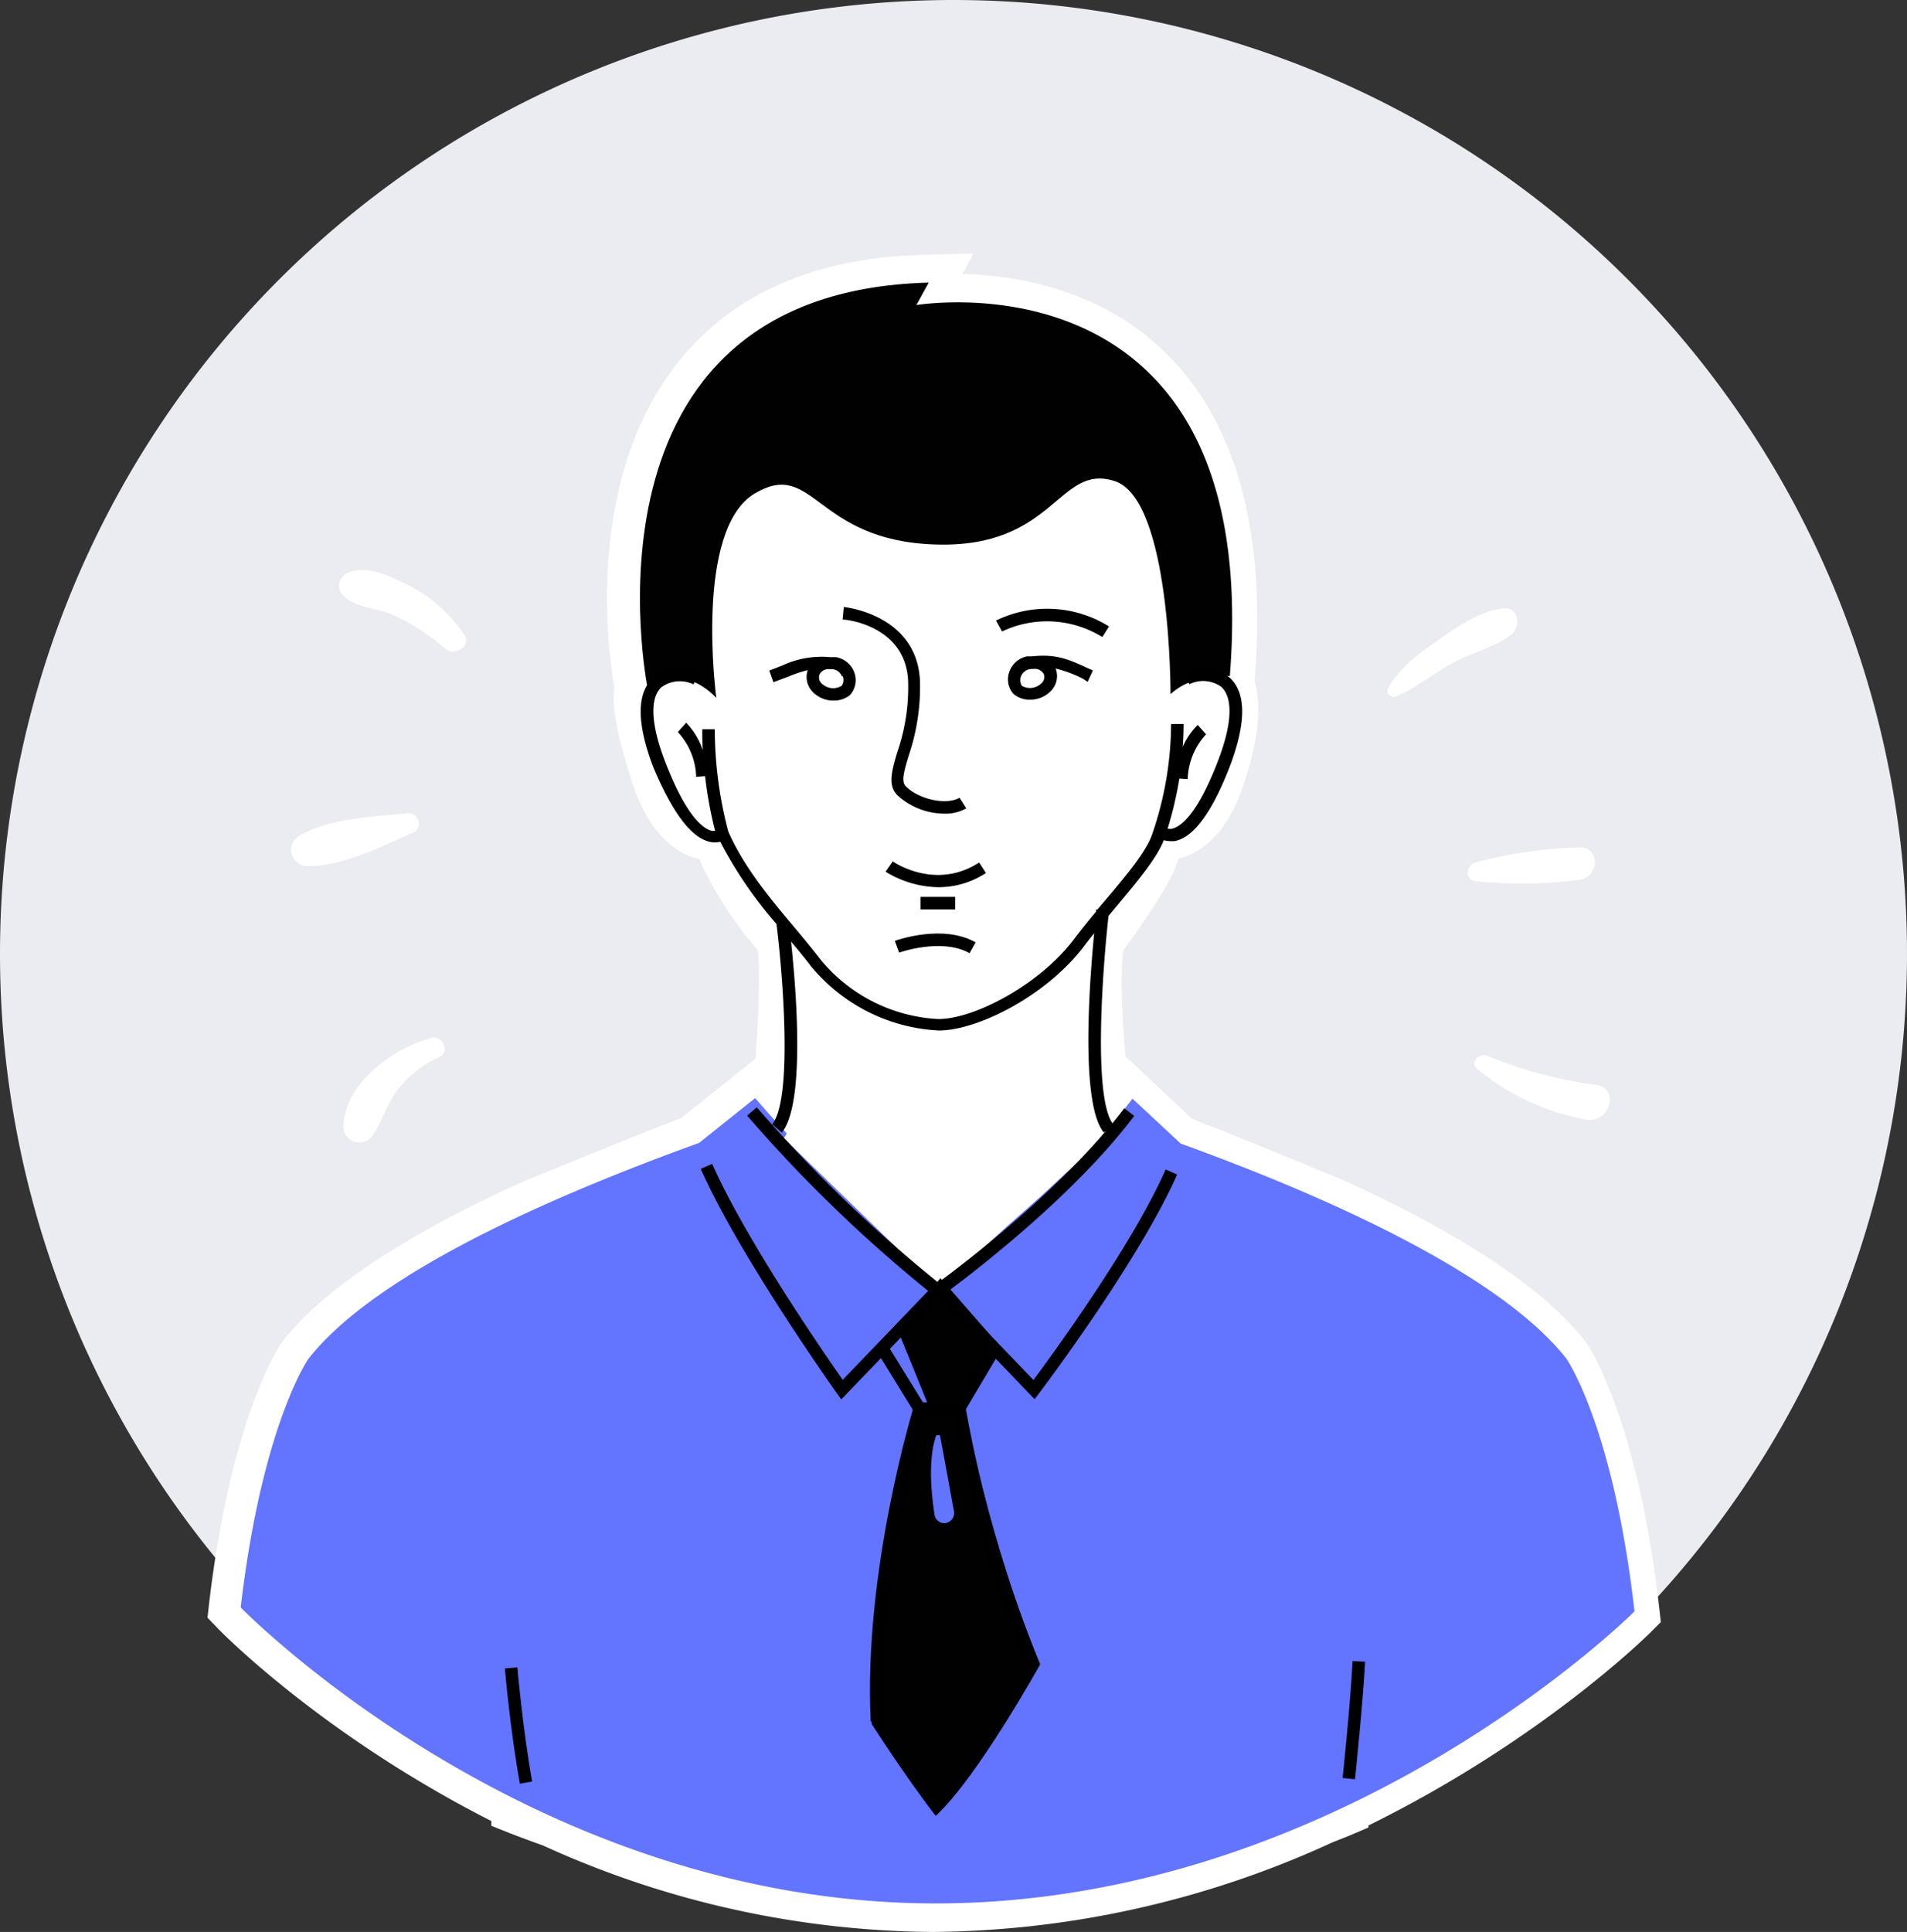 <svg xmlns="http://www.w3.org/2000/svg" viewBox="0 0 228.56 231.48"><rect x="0" y="0" width="228.56" height="231.48" fill="#333333" stroke="none"/><defs><style>.cls-1{fill:#ebecf2;}.cls-2{fill:#fff;}.cls-3{fill:#6374ff;}.cls-4{fill:#010101;}</style></defs><title>audit-man</title><g id="Слой_2" data-name="Слой 2"><g id="Слой_1-2" data-name="Слой 1"><path class="cls-1" d="M114.19,228.56A114.28,114.28,0,1,0,0,114.19v.09A114.24,114.24,0,0,0,114.19,228.56Z"/><path class="cls-2" d="M111.74,231.48a114.41,114.41,0,0,1-46.66-10.36c-2.27-.81-3.65-1.35-3.91-1.45l-2.28-.91v-.57C38.67,207.93,26.47,195.52,26,195l-1.13-1.17.18-1.62c2.64-22.5,8.48-31,8.72-31.38l.11-.15c5-6.29,14.74-12.76,29.09-19.23H63c.63-.26,14.4-5.9,18.64-7.49l8.92-7.12s.69-9.47.27-13a45.14,45.14,0,0,1-6.75-10.27l-.08-.19s-.09-.28-.13-.43c-2.48-.55-5.85-2.56-8-8.9-1.82-5.45-2.57-9.37-2.24-11.68-.83-4.79-3.48-25,7.66-39,6.52-8.19,16.43-12.51,29.45-12.85l5.94-.15-1.32,2.46c6.42.15,17.37,1.83,25.41,10.54,7.71,8.35,10.95,21.1,9.62,37.91v.49c.64,2.17.77,5.92-1.34,12.24s-5.38,8.26-7.79,8.86c-.11.34-.2.57-.24.69-.91,2.63-4.57,7.82-6.4,10.33-.53,4.41.28,12.68.28,12.68l8,7.51c3.78,1.43,15.25,6.14,17.59,7.1l.16.07c14.47,6.54,24.33,13.08,29.33,19.44l.09.11c.28.39,6.19,9,8.8,31.9l.19,1.65-1.17,1.17c-.53.53-13.16,13-33.87,23.2v.24l-2.08.89s-.81.34-2.21.88A116.63,116.63,0,0,1,111.74,231.48Z"/><path class="cls-3" d="M195.9,193.07c-2.53-22.25-8.17-30.29-8.17-30.29-8.57-10.89-31.55-20.45-46.22-25.76l-5.78-5.38C127.5,142.57,112.9,153,112.9,153h-.17a169.84,169.84,0,0,1-22.22-21.43l-6.72,5.37c-15,5.43-38.23,14.93-46.82,25.86,0,0-5.56,7.92-8.12,29.8,0,0,34.51,35.46,83.3,35.46S195.9,193.07,195.9,193.07Z"/><path class="cls-2" d="M180.2,72.9c-2.85.33-5.5,2.15-7.8,3.77s-4.68,3.32-6,5.74a.73.73,0,0,0,1,1c2.34-1,4.4-2.71,6.64-3.93s5-1.88,7-3.38C182.28,75.26,182.12,72.7,180.2,72.9Z"/><path class="cls-2" d="M189.29,101.54a52.12,52.12,0,0,0-12.54,1.83c-1,.31-1.2,2,0,2.2a52.61,52.61,0,0,0,12.54-.16C191.71,105.15,191.81,101.41,189.29,101.54Z"/><path class="cls-2" d="M191.36,130a52.19,52.19,0,0,1-13.1-3.49c-.92-.42-2.16.81-1.2,1.56a28.21,28.21,0,0,0,13.15,6.09C192.94,134.53,194.14,130.42,191.36,130Z"/><path class="cls-2" d="M55.61,76a17.72,17.72,0,0,0-6.37-5.73c-2.15-1.08-5.58-2.87-7.85-1.47A1.62,1.62,0,0,0,40.86,71a1.39,1.39,0,0,0,.21.27c1.39,1.6,4.24,1.56,6.14,2.45a26.22,26.22,0,0,1,6.15,4C54.52,78.7,56.61,77.36,55.61,76Z"/><path class="cls-2" d="M49,97.43c-4.12.4-9.59.6-13.2,2.75a1.94,1.94,0,0,0,1,3.58c4.2.11,9.06-2.4,12.84-4.05A1.23,1.23,0,0,0,50,98,1.22,1.22,0,0,0,49,97.43Z"/><path class="cls-2" d="M51.7,124.36c-4.56,1.25-10.43,5.39-10.54,10.67a1.91,1.91,0,0,0,3.54.95c1.14-1.76,1.67-3.74,3-5.45a13.06,13.06,0,0,1,5-3.89C54,126,53,124,51.7,124.36Z"/><path class="cls-2" d="M132.36,136.37c-3.2-3.91-.65-23.81-.65-23.81H94.58s2.54,19.91-.65,23.81l18.56,18Z"/><path class="cls-2" d="M140.36,89.4a40.21,40.21,0,0,1-2.22,13c-1.06,3.2-5.82,7.87-9.15,12.31-4.26,5.69-12.07,9.6-16.34,9.6a19.67,19.67,0,0,1-14.2-7.11c-3.56-4.62-8.34-9.36-10.83-15A46.72,46.72,0,0,1,86,90.09S81,64.5,91.08,58.56s40.64-4.68,44.47.5C142.16,67.88,140.36,89.4,140.36,89.4Z"/><path class="cls-2" d="M138.14,99.33s5.08,2.49,8.05-6.43.86-11.12.86-11.12-5.27-3.55-8.81,1.92S138.14,99.33,138.14,99.33Z"/><path class="cls-2" d="M87.64,99.33s-5.08,2.49-8-6.43-.86-11.12-.86-11.12S84,78.23,87.54,83.7,87.64,99.33,87.64,99.33Z"/><path class="cls-4" d="M119.26,160.63l-4,7.85-4-.13-3.64-8.94,5.1-6.27Z"/><path class="cls-4" d="M124.67,199.41c-6-14.14-9.2-31.06-9.2-31.06l-5.37-.13s-6.53,20.4-5.62,38.35c0,0,4.09,6.39,7.67,11C117.13,213,124.67,199.41,124.67,199.41Z"/><path class="cls-4" d="M109.83,36.55S151.47,29.47,147.4,81c0,0-4.34-.4-7.11,2.17,0,0,.1-23.35-6.7-25.53s-7.1,8.09-21.54,7.6S97.6,54.94,90.5,59.1c-7.36,4.32-4.65,24.51-4.65,24.51-4.32-4.44-8.24-1.22-8.24-1.22S68,35,111.31,33.86Z"/><path d="M115.36,169.52h-5.59l-4.54-7.38,1.27-.78,4.11,6.66h3.9l3.7-6.24,1.29.77Z"/><path d="M104.36,206.28c-.9-17.88,5.09-37.54,5.15-37.74L111,169c-.06.19-6,19.6-5.09,37.21Z"/><path d="M123,199.34c-6-14.06-8.73-30.29-8.75-30.45l1.48-.24a151.8,151.8,0,0,0,8.65,30.1Z"/><path class="cls-3" d="M113.22,182.5a1.18,1.18,0,0,1-1.21-1c-1.06-6.79.19-9.42.21-9.54h.44s.54,2.86,1.68,9.14a1.2,1.2,0,0,1-1,1.38Z"/><path d="M63.78,213.45c-1.12-6.22-1.77-13.6-1.77-13.67l-1.5.13c0,.07.66,7.52,1.8,13.81Z"/><path d="M163.61,199.1l-1.5-.07c-.23,4.81-1.18,13.94-1.19,14l1.48.15C162.41,213.13,163.36,204,163.61,199.1Z"/><path d="M85.08,100.87a2.73,2.73,0,0,0,.64.07,2.49,2.49,0,0,0,.61-.08,49.4,49.4,0,0,0,6.73,9.84c.72,5.65,2,20.93-.51,24l1.15,1c2.85-3.48,1.72-17.18,1.11-22.88.85,1,1.67,2,2.43,3a21.22,21.22,0,0,0,15.29,7.65c4.65,0,13-4.2,17.5-10.24.35-.47.73-.94,1.11-1.42-.62,6.4-1.62,20.49,1.15,23.88l.32-.26c-7.45,8.76-18.07,16.71-20.16,18.24a169.28,169.28,0,0,1-21.75-21l-1.15,1a169.48,169.48,0,0,0,21.69,21L101,165.33c-2.3-3.29-11.63-16.81-15.64-25.88l-1.37.6c4.64,10.49,16.2,26.72,16.31,26.89l.53.73,11.61-12.07L124,167.65l.52-.69c.12-.16,11.92-15.74,16.56-26.23l-1.37-.61c-4,9.07-13.52,22.09-15.85,25.23L113.65,154.7c3-2.23,15.11-11.46,22.29-21l-1.19-.91c-.45.6-.93,1.21-1.42,1.8-2.3-3.35-1.19-18.39-.47-24.85l.89-1.07c2.51-3,4.87-5.79,5.73-8a2.79,2.79,0,0,0,.76.11,2.47,2.47,0,0,0,.54,0c2.26-.42,4.47-3.42,6.6-8.9,2-5.27,2-8.87,0-10.69a5.2,5.2,0,0,0-5.5-.55l.67,1.34a3.73,3.73,0,0,1,3.82.31c1.46,1.33,1.3,4.54-.44,9-2.5,6.47-4.48,7.77-5.44,8a1.28,1.28,0,0,1-.55,0,43.93,43.93,0,0,0,1.41-6l1,.07a8.28,8.28,0,0,1,2.2-5.38l-1-1.12a8.19,8.19,0,0,0-1.79,2.63c.06-.88.1-1.8.1-2.74h-1.5a41.06,41.06,0,0,1-2.26,13.18c-.69,2.07-3.06,4.89-5.57,7.87l-1,1.17h-.17v.26c-.9,1.08-1.78,2.17-2.59,3.24-4.13,5.51-12,9.63-16.3,9.63A19.55,19.55,0,0,1,98.37,115c-1-1.29-2.06-2.57-3.18-3.91-3-3.57-6.06-7.26-7.9-11.45a48,48,0,0,1-1.62-12.27h-1.5c0,.87,0,1.72.07,2.54a8.74,8.74,0,0,0-2-3.32l-1,1.12a8.26,8.26,0,0,1,2.2,5.37L84.51,93a48.38,48.38,0,0,0,1.2,6.55,2.81,2.81,0,0,1-.41,0c-1-.25-3-1.64-5.56-8.23-1.74-4.49-1.9-7.71-.44-9A3.75,3.75,0,0,1,83.12,82l.66-1.33a5.18,5.18,0,0,0-5.49.54c-2,1.83-2,5.43,0,10.69C80.56,97.29,82.81,100.37,85.08,100.87Zm27.35,53.73-.08-.09.08-.11.08.12Z"/><path d="M108.84,81.56a23.83,23.83,0,0,1-1.29,8.54c-.66,2.21-1.18,4,0,5.18a8.41,8.41,0,0,0,5.64,2.21,5.1,5.1,0,0,0,2.62-.63L115,95.58c-1.54.92-4.85.22-6.43-1.36-.56-.56-.27-1.65.34-3.69a25.54,25.54,0,0,0,1.35-9c-.4-7.91-9-8.79-9.13-8.8l-.14,1.5C101.36,74.21,108.51,74.93,108.84,81.56Z"/><path d="M132.12,76.33l.8-1.27a14,14,0,0,0-13.54-.71l.72,1.31A12.59,12.59,0,0,1,132.12,76.33Z"/><path d="M130.36,81.7l.62-1.37-.58-.26c-2.33-1.07-3.81-1.73-6.68-1.43h-.58A2.81,2.81,0,0,0,121,80.42a2.64,2.64,0,0,0,.47,2.73,3,3,0,0,0,2,.68,3.37,3.37,0,0,0,2.3-.87,2.53,2.53,0,0,0,.75-2.86,15,15,0,0,1,3.29,1.23Zm-5.64.25a1.93,1.93,0,0,1-2.25.22,1.26,1.26,0,0,1-.1-1.15,1.42,1.42,0,0,1,1.25-.87h.22a1.22,1.22,0,0,1,1.26.62,1,1,0,0,1-.4,1.19Z"/><path d="M94.36,81.12a16.05,16.05,0,0,1,2.45-.83,2.55,2.55,0,0,0,.78,2.78,3.37,3.37,0,0,0,2.3.87,3,3,0,0,0,2-.68,2.68,2.68,0,0,0,.48-2.74,2.84,2.84,0,0,0-2.19-1.78h-.7a11.14,11.14,0,0,0-5.72,1l-1.56.6.5,1.4C93.29,81.52,93.82,81.31,94.36,81.12ZM101,81a1.3,1.3,0,0,1-.1,1.15A1.93,1.93,0,0,1,98.61,82a1,1,0,0,1-.38-1.2,1.19,1.19,0,0,1,1.15-.63h.34a1.39,1.39,0,0,1,1.2.9Z"/><path d="M107,103.21l-.86,1.23a12.3,12.3,0,0,0,6.35,1.86,10.34,10.34,0,0,0,5.68-1.7l-.82-1.26C112.18,106.7,107.21,103.36,107,103.21Z"/><rect x="110.32" y="107.46" width="4.16" height="1.5"/><path d="M107.76,114.14s5.1-1.82,8.44.07l.73-1.3c-3.93-2.23-9.45-.26-9.68-.18Z"/></g></g></svg>
